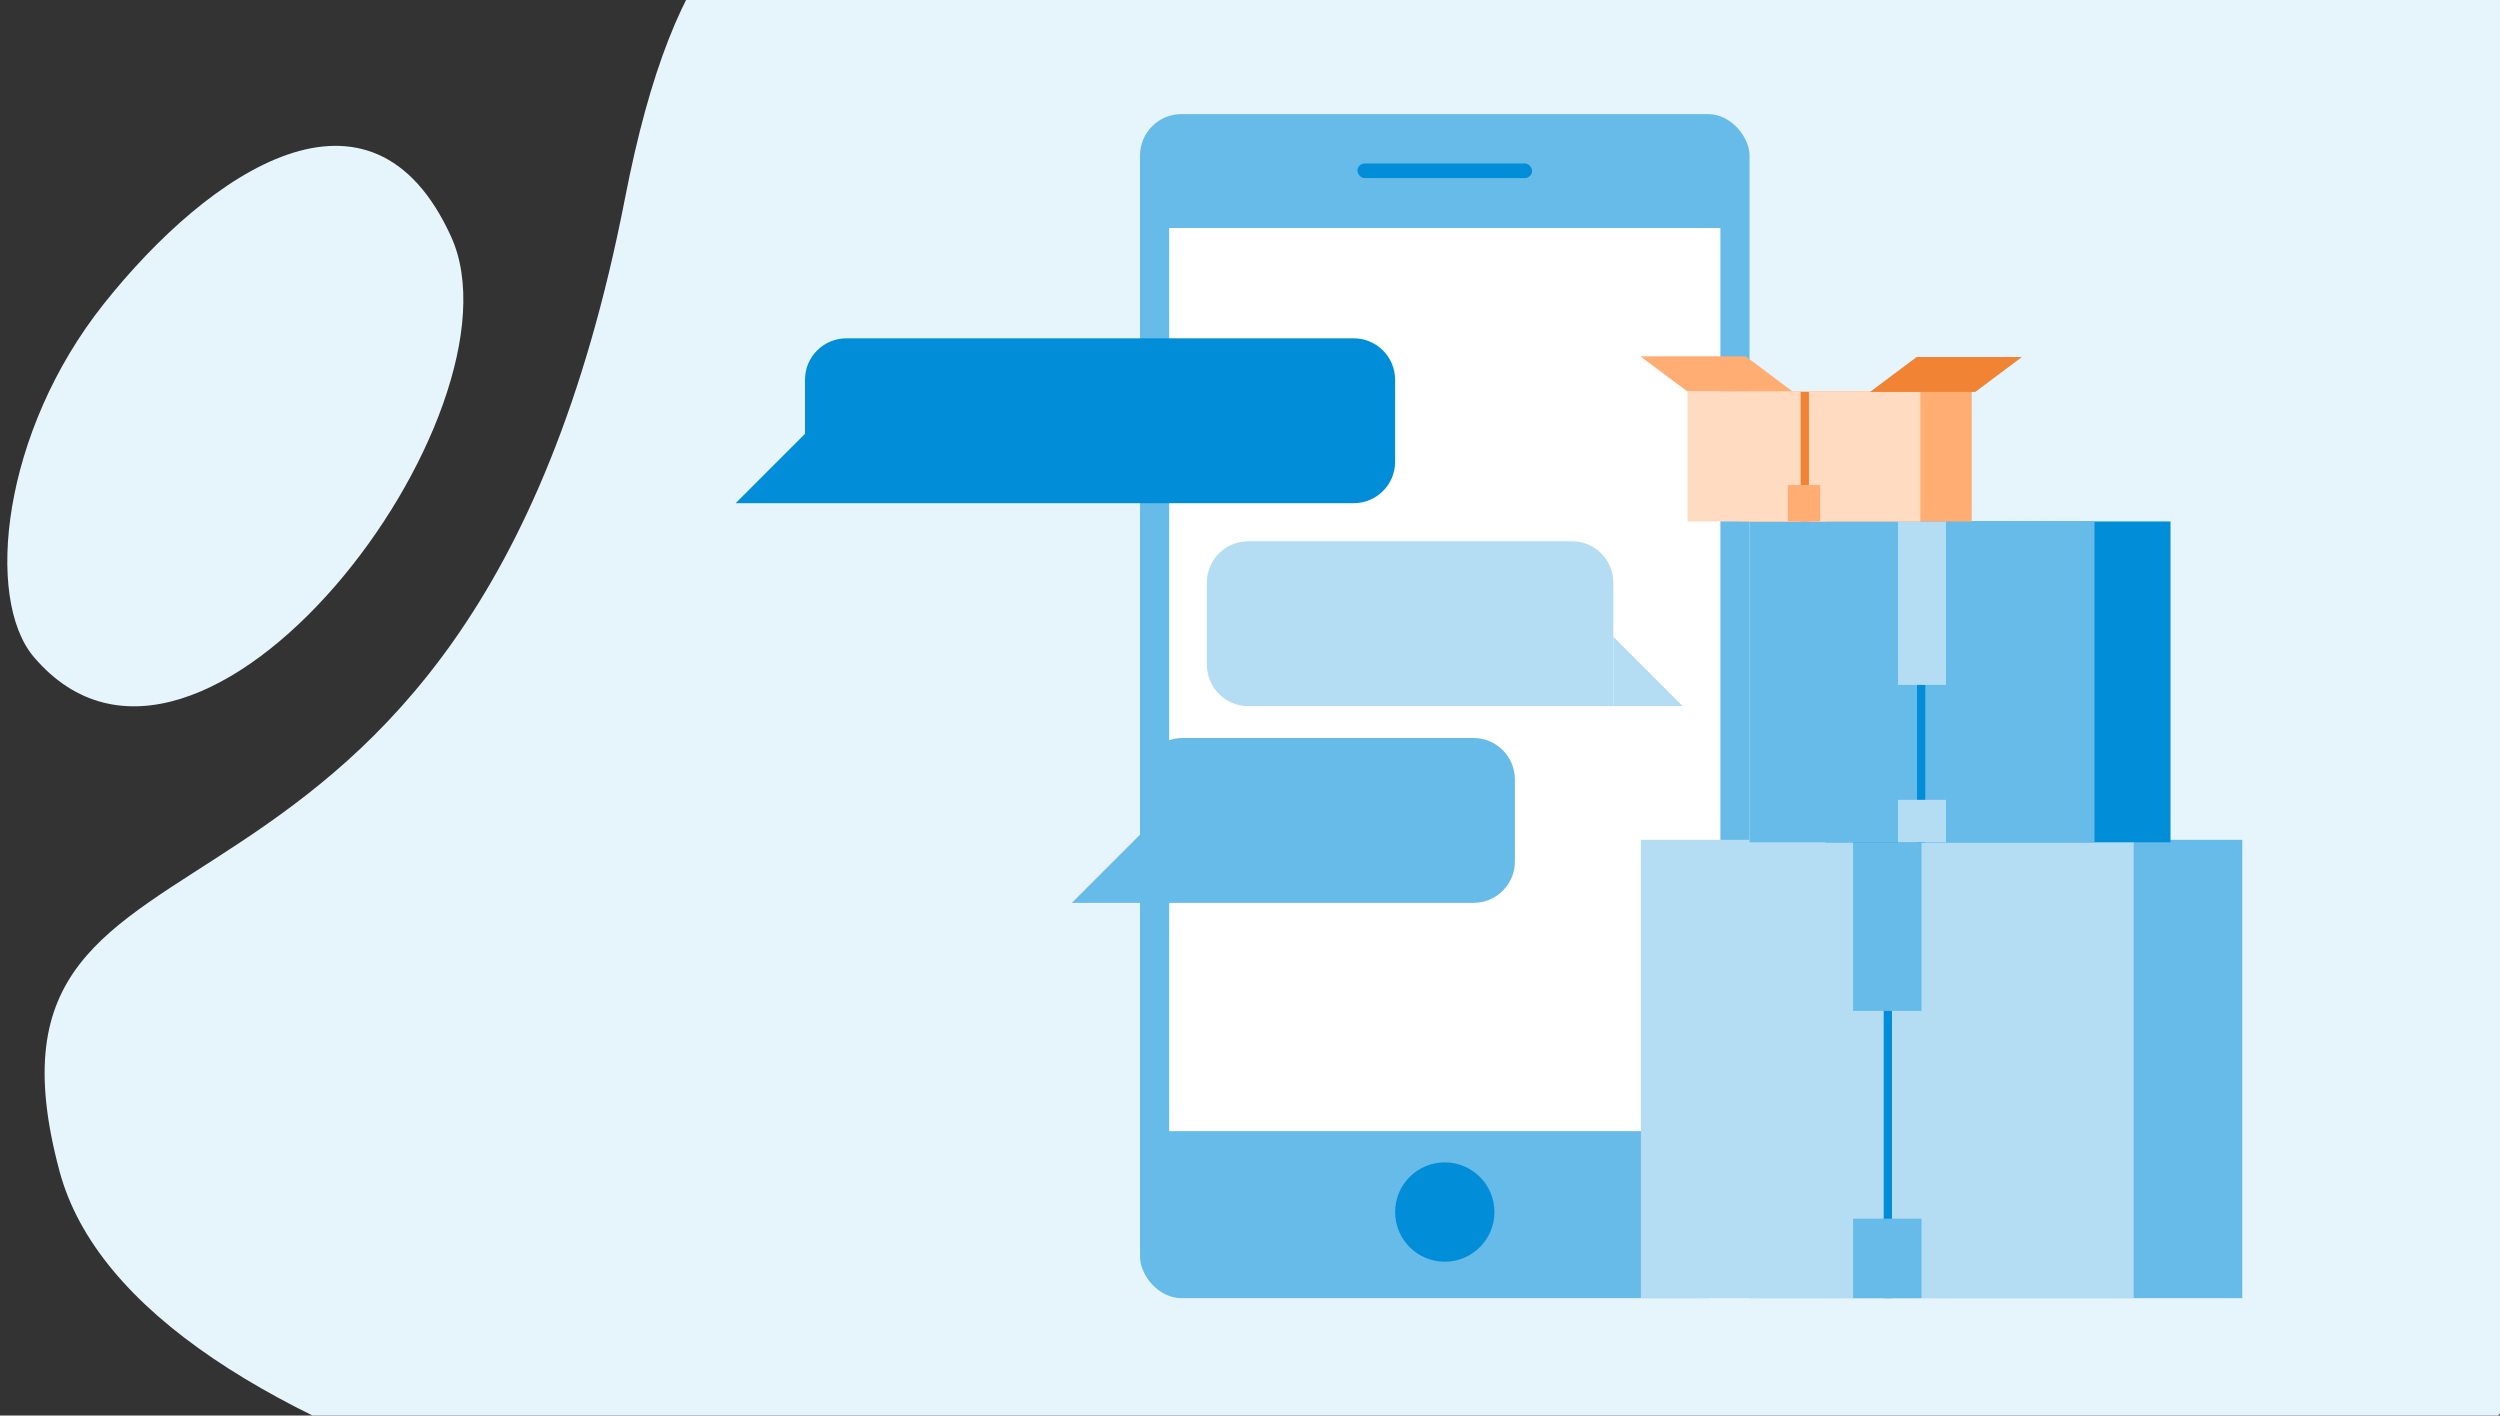 <svg width="302" height="171" viewBox="0 0 302 171" fill="none" xmlns="http://www.w3.org/2000/svg">
<rect x="0" y="0" width="302" height="171" fill="#333333" stroke="none"/>
<path d="M75.499 23.96C87.385 -37.118 114.794 -14.017 193.791 -14.017C384.217 -14.017 298.873 -14.306 312.166 149.195C317.726 217.581 25.367 209.343 7.186 141.469C-5.901 92.609 56.167 123.299 75.499 23.96Z" fill="#E6F4FC"/>
<path d="M54.499 28.598C64.127 49.779 24.248 103.082 4.086 79.362C-1.863 72.362 0.207 52.21 12.549 36.694C25.315 20.644 44.872 7.417 54.499 28.598Z" fill="#E6F4FC"/>
<rect x="137.715" y="13.785" width="73.628" height="143.031" rx="5" fill="#67BBE8"/>
<rect x="141.238" y="27.541" width="66.584" height="109.1" fill="white"/>
<circle cx="174.53" cy="146.414" r="6" fill="#028DD8"/>
<rect x="163.983" y="19.747" width="21.093" height="1.766" rx="0.883" fill="#028DD8"/>
<rect x="211.344" y="101.453" width="59.524" height="55.363" fill="#67BBE8"/>
<rect x="198.223" y="101.453" width="59.524" height="55.363" fill="#B4DDF4"/>
<rect x="227.55" y="101.751" width="1" height="55.065" fill="#028DD8"/>
<rect x="223.852" y="101.453" width="8.267" height="20.667" fill="#67BBE8"/>
<rect x="223.852" y="147.217" width="8.267" height="9.599" fill="#67BBE8"/>
<rect x="220.529" y="62.993" width="41.67" height="38.758" fill="#028DD8"/>
<rect x="211.344" y="62.993" width="41.67" height="38.758" fill="#67BBE8"/>
<rect x="231.576" y="63.202" width="1" height="38.549" fill="#028DD8"/>
<rect x="229.285" y="62.993" width="5.787" height="19.744" fill="#B4DDF4"/>
<rect x="229.285" y="96.62" width="5.787" height="5.131" fill="#B4DDF4"/>
<rect x="210.058" y="47.259" width="28.127" height="15.734" fill="#FFAD73"/>
<rect x="203.858" y="47.26" width="28.127" height="15.734" fill="#FFDBC1"/>
<rect x="217.515" y="47.343" width="1" height="15.65" fill="#F18334"/>
<rect x="215.968" y="58.577" width="3.906" height="4.417" fill="#FFAD73"/>
<path d="M231.529 43.128H244.245L238.616 47.343H225.9L231.529 43.128Z" fill="#F18334"/>
<path d="M210.877 43.044H198.16L203.789 47.259H216.506L210.877 43.044Z" fill="#FFAD73"/>
<path d="M97.244 45.87C97.244 43.109 99.483 40.87 102.244 40.87H163.53C166.291 40.87 168.53 43.109 168.53 45.87V55.785C168.53 58.546 166.291 60.785 163.53 60.785H97.244V52.408V45.87Z" fill="#028DD8"/>
<path d="M88.867 60.785H97.244V52.408L88.867 60.785Z" fill="#028DD8"/>
<path d="M137.855 94.151C137.855 91.389 140.094 89.151 142.855 89.151H177.998C180.76 89.151 182.998 91.389 182.998 94.151V104.066C182.998 106.827 180.76 109.066 177.998 109.066H137.855V100.688V94.151Z" fill="#67BBE8"/>
<path d="M129.478 109.066H137.855V100.688L129.478 109.066Z" fill="#67BBE8"/>
<path d="M194.893 70.386C194.893 67.624 192.654 65.386 189.893 65.386H150.789C148.028 65.386 145.789 67.624 145.789 70.386V80.3C145.789 83.062 148.028 85.3 150.789 85.3H194.893V76.923V70.386Z" fill="#B4DDF4"/>
<path d="M203.27 85.3H194.893V76.923L203.27 85.3Z" fill="#B4DDF4"/>
</svg>
